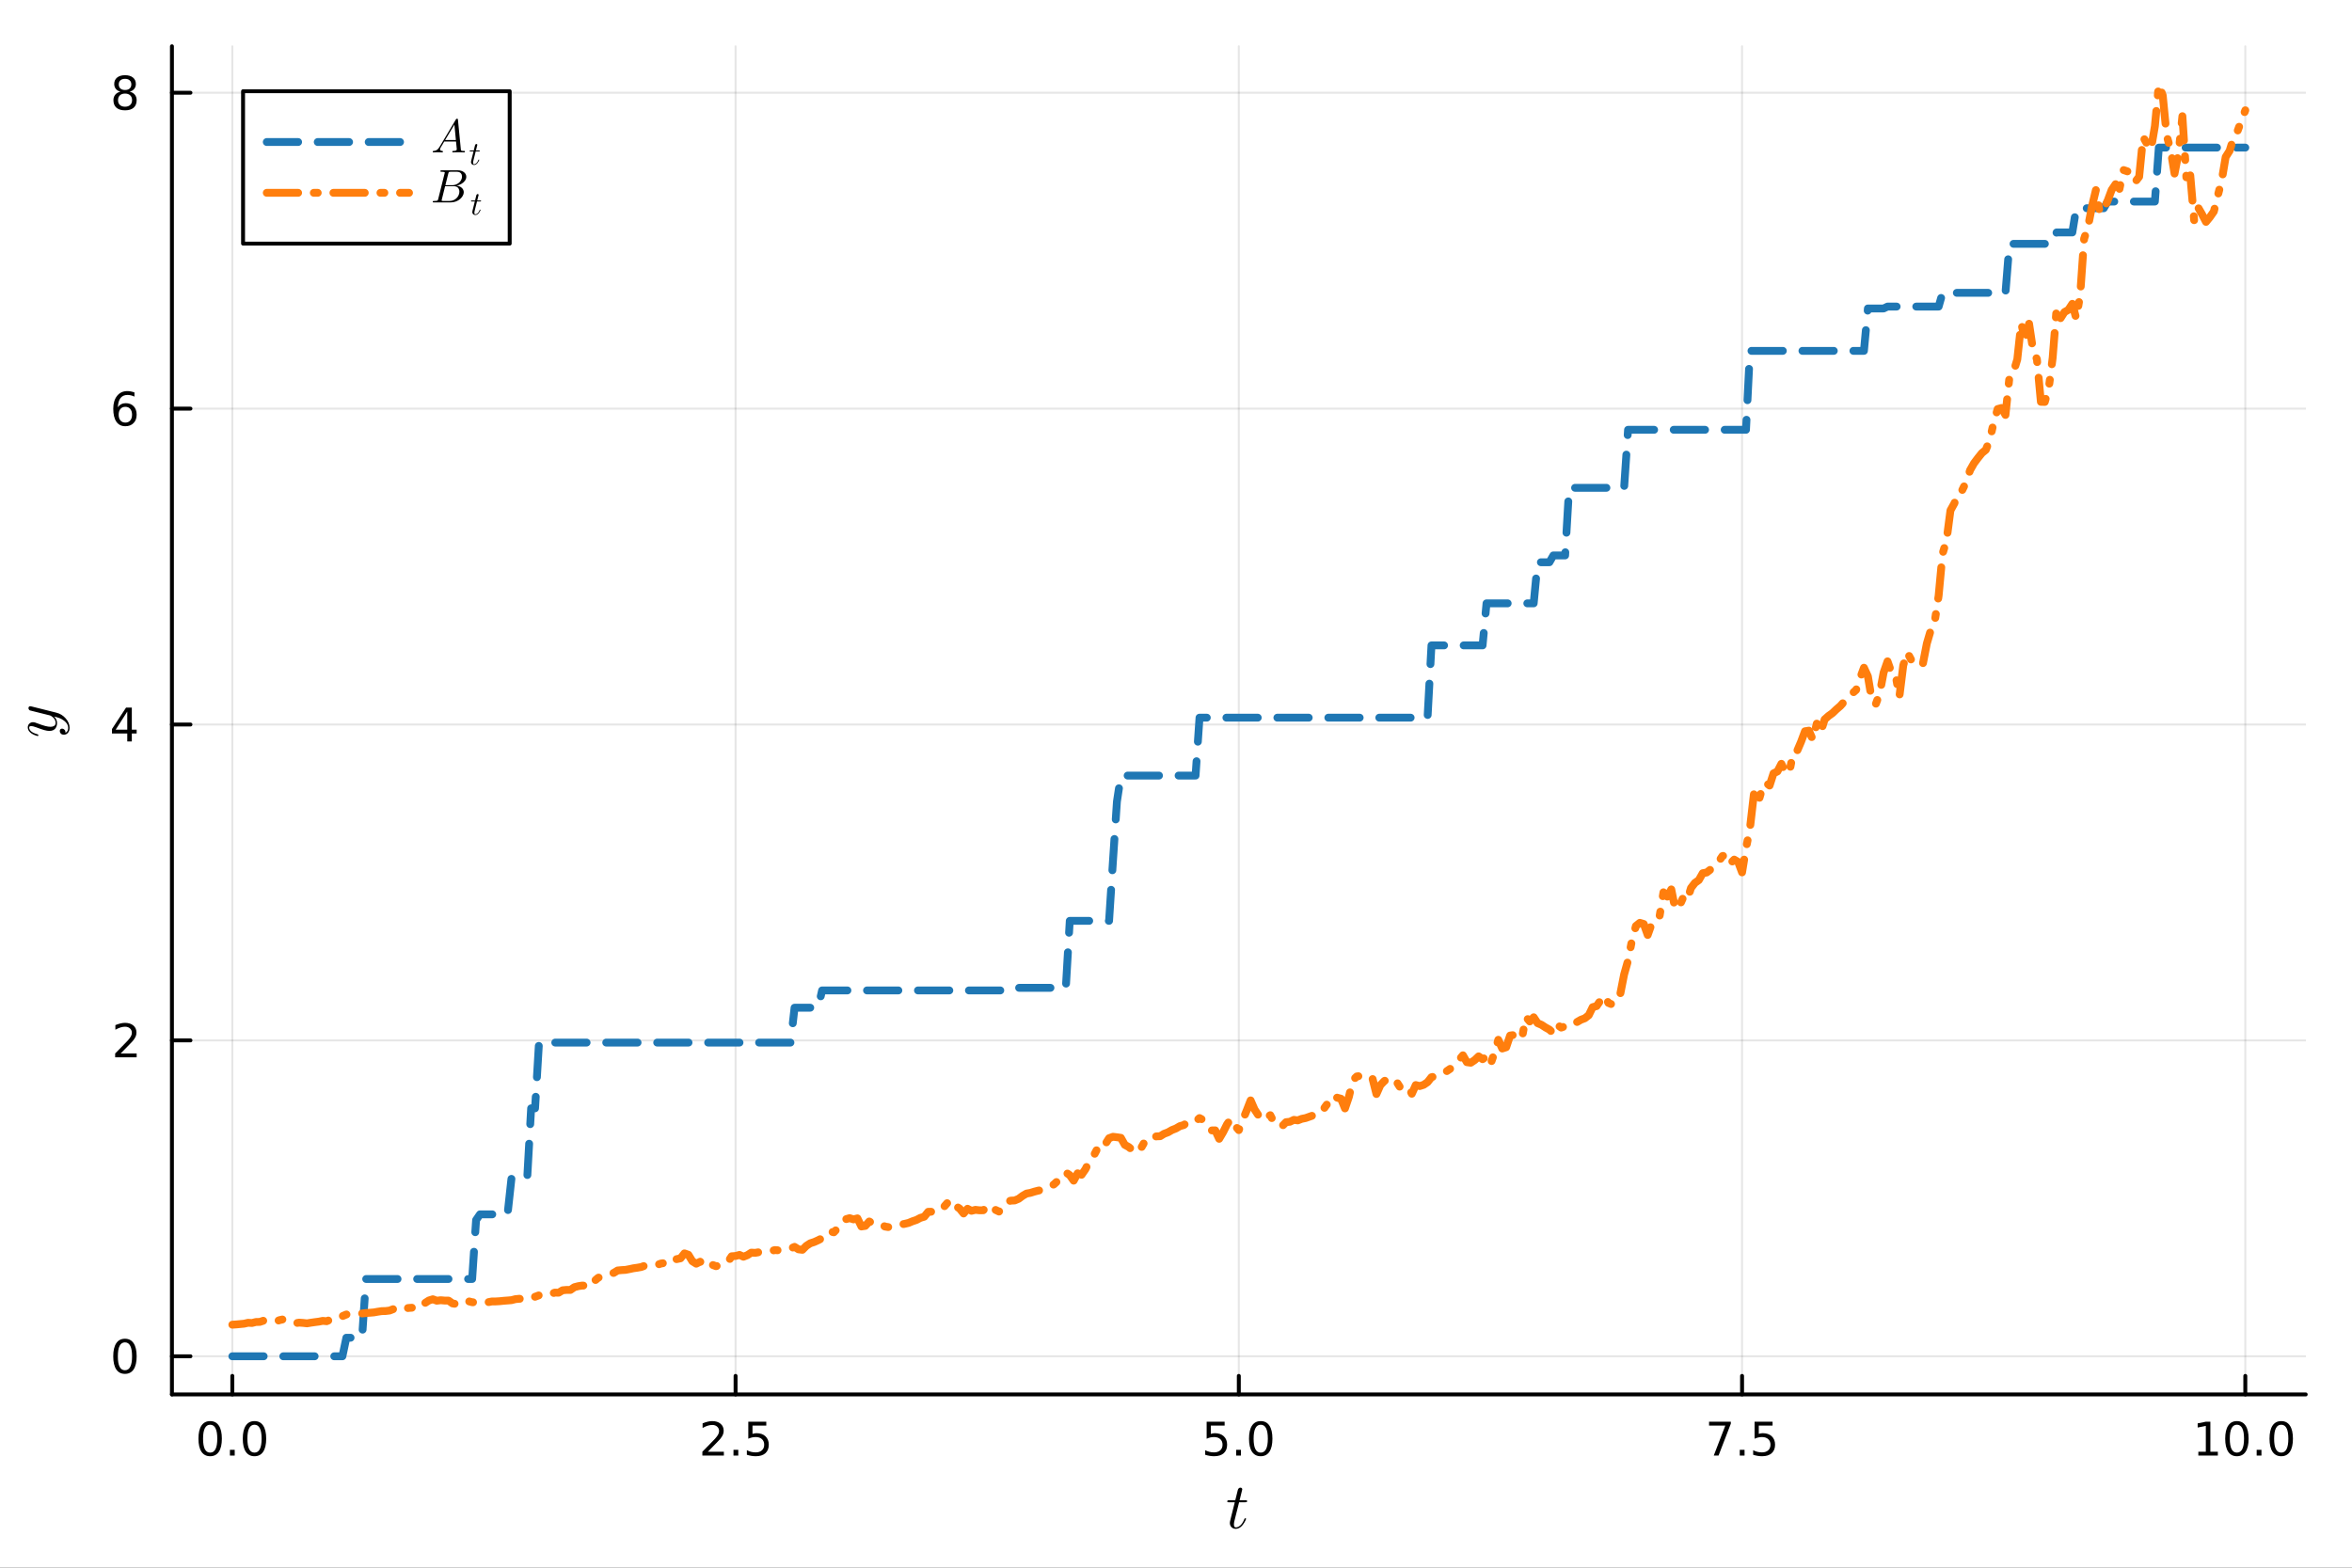 <?xml version="1.0" encoding="utf-8"?>
<svg xmlns="http://www.w3.org/2000/svg" xmlns:xlink="http://www.w3.org/1999/xlink" width="600" height="400" viewBox="0 0 2400 1600">
<rect x="0" y="0" width="2400" height="1600" fill="#333333" stroke="none"/>
<defs>
  <clipPath id="clip360">
    <rect x="0" y="0" width="2400" height="1600"/>
  </clipPath>
</defs>
<path clip-path="url(#clip360)" d="M0 1600 L2400 1600 L2400 0 L0 0  Z" fill="#ffffff" fill-rule="evenodd" fill-opacity="1"/>
<defs>
  <clipPath id="clip361">
    <rect x="480" y="0" width="1681" height="1600"/>
  </clipPath>
</defs>
<path clip-path="url(#clip360)" d="M175.445 1423.18 L2352.76 1423.18 L2352.76 47.244 L175.445 47.244  Z" fill="#ffffff" fill-rule="evenodd" fill-opacity="1"/>
<defs>
  <clipPath id="clip362">
    <rect x="175" y="47" width="2178" height="1377"/>
  </clipPath>
</defs>
<polyline clip-path="url(#clip362)" style="stroke:#000000; stroke-linecap:round; stroke-linejoin:round; stroke-width:2; stroke-opacity:0.1; fill:none" points="237.067,1423.18 237.067,47.244 "/>
<polyline clip-path="url(#clip362)" style="stroke:#000000; stroke-linecap:round; stroke-linejoin:round; stroke-width:2; stroke-opacity:0.1; fill:none" points="750.584,1423.18 750.584,47.244 "/>
<polyline clip-path="url(#clip362)" style="stroke:#000000; stroke-linecap:round; stroke-linejoin:round; stroke-width:2; stroke-opacity:0.1; fill:none" points="1264.1,1423.18 1264.1,47.244 "/>
<polyline clip-path="url(#clip362)" style="stroke:#000000; stroke-linecap:round; stroke-linejoin:round; stroke-width:2; stroke-opacity:0.1; fill:none" points="1777.62,1423.18 1777.62,47.244 "/>
<polyline clip-path="url(#clip362)" style="stroke:#000000; stroke-linecap:round; stroke-linejoin:round; stroke-width:2; stroke-opacity:0.1; fill:none" points="2291.13,1423.18 2291.13,47.244 "/>
<polyline clip-path="url(#clip362)" style="stroke:#000000; stroke-linecap:round; stroke-linejoin:round; stroke-width:2; stroke-opacity:0.1; fill:none" points="175.445,1384.24 2352.76,1384.24 "/>
<polyline clip-path="url(#clip362)" style="stroke:#000000; stroke-linecap:round; stroke-linejoin:round; stroke-width:2; stroke-opacity:0.1; fill:none" points="175.445,1061.84 2352.76,1061.84 "/>
<polyline clip-path="url(#clip362)" style="stroke:#000000; stroke-linecap:round; stroke-linejoin:round; stroke-width:2; stroke-opacity:0.1; fill:none" points="175.445,739.448 2352.76,739.448 "/>
<polyline clip-path="url(#clip362)" style="stroke:#000000; stroke-linecap:round; stroke-linejoin:round; stroke-width:2; stroke-opacity:0.1; fill:none" points="175.445,417.053 2352.76,417.053 "/>
<polyline clip-path="url(#clip362)" style="stroke:#000000; stroke-linecap:round; stroke-linejoin:round; stroke-width:2; stroke-opacity:0.1; fill:none" points="175.445,94.659 2352.76,94.659 "/>
<polyline clip-path="url(#clip360)" style="stroke:#000000; stroke-linecap:round; stroke-linejoin:round; stroke-width:4; stroke-opacity:1; fill:none" points="175.445,1423.18 2352.76,1423.18 "/>
<polyline clip-path="url(#clip360)" style="stroke:#000000; stroke-linecap:round; stroke-linejoin:round; stroke-width:4; stroke-opacity:1; fill:none" points="237.067,1423.18 237.067,1404.28 "/>
<polyline clip-path="url(#clip360)" style="stroke:#000000; stroke-linecap:round; stroke-linejoin:round; stroke-width:4; stroke-opacity:1; fill:none" points="750.584,1423.18 750.584,1404.28 "/>
<polyline clip-path="url(#clip360)" style="stroke:#000000; stroke-linecap:round; stroke-linejoin:round; stroke-width:4; stroke-opacity:1; fill:none" points="1264.1,1423.18 1264.1,1404.28 "/>
<polyline clip-path="url(#clip360)" style="stroke:#000000; stroke-linecap:round; stroke-linejoin:round; stroke-width:4; stroke-opacity:1; fill:none" points="1777.62,1423.18 1777.62,1404.28 "/>
<polyline clip-path="url(#clip360)" style="stroke:#000000; stroke-linecap:round; stroke-linejoin:round; stroke-width:4; stroke-opacity:1; fill:none" points="2291.13,1423.18 2291.13,1404.28 "/>
<path clip-path="url(#clip360)" d="M214.452 1454.1 Q210.84 1454.1 209.012 1457.66 Q207.206 1461.2 207.206 1468.33 Q207.206 1475.44 209.012 1479.01 Q210.84 1482.55 214.452 1482.55 Q218.086 1482.55 219.891 1479.01 Q221.72 1475.44 221.72 1468.33 Q221.72 1461.2 219.891 1457.66 Q218.086 1454.1 214.452 1454.1 M214.452 1450.39 Q220.262 1450.39 223.317 1455 Q226.396 1459.58 226.396 1468.33 Q226.396 1477.06 223.317 1481.67 Q220.262 1486.25 214.452 1486.25 Q208.641 1486.25 205.563 1481.67 Q202.507 1477.06 202.507 1468.33 Q202.507 1459.58 205.563 1455 Q208.641 1450.39 214.452 1450.39 Z" fill="#000000" fill-rule="nonzero" fill-opacity="1" /><path clip-path="url(#clip360)" d="M234.614 1479.7 L239.498 1479.7 L239.498 1485.58 L234.614 1485.58 L234.614 1479.7 Z" fill="#000000" fill-rule="nonzero" fill-opacity="1" /><path clip-path="url(#clip360)" d="M259.683 1454.1 Q256.072 1454.1 254.243 1457.66 Q252.437 1461.2 252.437 1468.33 Q252.437 1475.44 254.243 1479.01 Q256.072 1482.55 259.683 1482.55 Q263.317 1482.55 265.123 1479.01 Q266.951 1475.44 266.951 1468.33 Q266.951 1461.2 265.123 1457.66 Q263.317 1454.1 259.683 1454.1 M259.683 1450.39 Q265.493 1450.39 268.549 1455 Q271.627 1459.58 271.627 1468.33 Q271.627 1477.06 268.549 1481.67 Q265.493 1486.25 259.683 1486.25 Q253.873 1486.25 250.794 1481.67 Q247.738 1477.06 247.738 1468.33 Q247.738 1459.58 250.794 1455 Q253.873 1450.39 259.683 1450.39 Z" fill="#000000" fill-rule="nonzero" fill-opacity="1" /><path clip-path="url(#clip360)" d="M722.32 1481.64 L738.64 1481.64 L738.64 1485.58 L716.695 1485.58 L716.695 1481.64 Q719.357 1478.89 723.941 1474.26 Q728.547 1469.61 729.728 1468.27 Q731.973 1465.74 732.852 1464.01 Q733.755 1462.25 733.755 1460.56 Q733.755 1457.8 731.811 1456.07 Q729.89 1454.33 726.788 1454.33 Q724.589 1454.33 722.135 1455.09 Q719.704 1455.86 716.927 1457.41 L716.927 1452.69 Q719.751 1451.55 722.204 1450.97 Q724.658 1450.39 726.695 1450.39 Q732.065 1450.39 735.26 1453.08 Q738.454 1455.77 738.454 1460.26 Q738.454 1462.39 737.644 1464.31 Q736.857 1466.2 734.751 1468.8 Q734.172 1469.47 731.07 1472.69 Q727.968 1475.88 722.32 1481.64 Z" fill="#000000" fill-rule="nonzero" fill-opacity="1" /><path clip-path="url(#clip360)" d="M748.454 1479.7 L753.338 1479.7 L753.338 1485.58 L748.454 1485.58 L748.454 1479.7 Z" fill="#000000" fill-rule="nonzero" fill-opacity="1" /><path clip-path="url(#clip360)" d="M763.57 1451.02 L781.926 1451.02 L781.926 1454.96 L767.852 1454.96 L767.852 1463.43 Q768.871 1463.08 769.889 1462.92 Q770.908 1462.73 771.926 1462.73 Q777.713 1462.73 781.093 1465.9 Q784.473 1469.08 784.473 1474.49 Q784.473 1480.07 781 1483.17 Q777.528 1486.25 771.209 1486.25 Q769.033 1486.25 766.764 1485.88 Q764.519 1485.51 762.112 1484.77 L762.112 1480.07 Q764.195 1481.2 766.417 1481.76 Q768.639 1482.32 771.116 1482.32 Q775.121 1482.32 777.459 1480.21 Q779.797 1478.1 779.797 1474.49 Q779.797 1470.88 777.459 1468.77 Q775.121 1466.67 771.116 1466.67 Q769.241 1466.67 767.366 1467.08 Q765.514 1467.5 763.57 1468.38 L763.57 1451.02 Z" fill="#000000" fill-rule="nonzero" fill-opacity="1" /><path clip-path="url(#clip360)" d="M1231.27 1451.02 L1249.62 1451.02 L1249.62 1454.96 L1235.55 1454.96 L1235.55 1463.43 Q1236.57 1463.08 1237.58 1462.92 Q1238.6 1462.73 1239.62 1462.73 Q1245.41 1462.73 1248.79 1465.9 Q1252.17 1469.08 1252.17 1474.49 Q1252.17 1480.07 1248.7 1483.17 Q1245.22 1486.25 1238.9 1486.25 Q1236.73 1486.25 1234.46 1485.88 Q1232.21 1485.51 1229.81 1484.77 L1229.81 1480.07 Q1231.89 1481.2 1234.11 1481.76 Q1236.33 1482.32 1238.81 1482.32 Q1242.82 1482.32 1245.15 1480.21 Q1247.49 1478.1 1247.49 1474.49 Q1247.49 1470.88 1245.15 1468.77 Q1242.82 1466.67 1238.81 1466.67 Q1236.94 1466.67 1235.06 1467.08 Q1233.21 1467.5 1231.27 1468.38 L1231.27 1451.02 Z" fill="#000000" fill-rule="nonzero" fill-opacity="1" /><path clip-path="url(#clip360)" d="M1261.38 1479.7 L1266.26 1479.7 L1266.26 1485.58 L1261.38 1485.58 L1261.38 1479.7 Z" fill="#000000" fill-rule="nonzero" fill-opacity="1" /><path clip-path="url(#clip360)" d="M1286.45 1454.1 Q1282.84 1454.1 1281.01 1457.66 Q1279.2 1461.2 1279.2 1468.33 Q1279.2 1475.44 1281.01 1479.01 Q1282.84 1482.55 1286.45 1482.55 Q1290.08 1482.55 1291.89 1479.01 Q1293.72 1475.44 1293.72 1468.33 Q1293.72 1461.2 1291.89 1457.66 Q1290.08 1454.1 1286.45 1454.1 M1286.45 1450.39 Q1292.26 1450.39 1295.32 1455 Q1298.39 1459.58 1298.39 1468.33 Q1298.39 1477.06 1295.32 1481.67 Q1292.26 1486.25 1286.45 1486.25 Q1280.64 1486.25 1277.56 1481.67 Q1274.51 1477.06 1274.51 1468.33 Q1274.51 1459.58 1277.56 1455 Q1280.64 1450.39 1286.45 1450.39 Z" fill="#000000" fill-rule="nonzero" fill-opacity="1" /><path clip-path="url(#clip360)" d="M1743.94 1451.02 L1766.16 1451.02 L1766.16 1453.01 L1753.61 1485.58 L1748.73 1485.58 L1760.53 1454.96 L1743.94 1454.96 L1743.94 1451.02 Z" fill="#000000" fill-rule="nonzero" fill-opacity="1" /><path clip-path="url(#clip360)" d="M1775.28 1479.7 L1780.16 1479.7 L1780.16 1485.58 L1775.28 1485.58 L1775.28 1479.7 Z" fill="#000000" fill-rule="nonzero" fill-opacity="1" /><path clip-path="url(#clip360)" d="M1790.39 1451.02 L1808.75 1451.02 L1808.75 1454.96 L1794.68 1454.96 L1794.68 1463.43 Q1795.7 1463.08 1796.71 1462.92 Q1797.73 1462.73 1798.75 1462.73 Q1804.54 1462.73 1807.92 1465.9 Q1811.3 1469.08 1811.3 1474.49 Q1811.3 1480.07 1807.83 1483.17 Q1804.35 1486.25 1798.03 1486.25 Q1795.86 1486.25 1793.59 1485.88 Q1791.34 1485.51 1788.94 1484.77 L1788.94 1480.07 Q1791.02 1481.2 1793.24 1481.76 Q1795.46 1482.32 1797.94 1482.32 Q1801.95 1482.32 1804.28 1480.21 Q1806.62 1478.1 1806.62 1474.49 Q1806.62 1470.88 1804.28 1468.77 Q1801.95 1466.67 1797.94 1466.67 Q1796.07 1466.67 1794.19 1467.08 Q1792.34 1467.5 1790.39 1468.38 L1790.39 1451.02 Z" fill="#000000" fill-rule="nonzero" fill-opacity="1" /><path clip-path="url(#clip360)" d="M2243.21 1481.64 L2250.84 1481.64 L2250.84 1455.28 L2242.53 1456.95 L2242.53 1452.69 L2250.8 1451.02 L2255.47 1451.02 L2255.47 1481.64 L2263.11 1481.64 L2263.11 1485.58 L2243.21 1485.58 L2243.21 1481.64 Z" fill="#000000" fill-rule="nonzero" fill-opacity="1" /><path clip-path="url(#clip360)" d="M2282.56 1454.1 Q2278.95 1454.1 2277.12 1457.66 Q2275.31 1461.2 2275.31 1468.33 Q2275.31 1475.44 2277.12 1479.01 Q2278.95 1482.55 2282.56 1482.55 Q2286.19 1482.55 2288 1479.01 Q2289.83 1475.44 2289.83 1468.33 Q2289.83 1461.2 2288 1457.66 Q2286.19 1454.1 2282.56 1454.1 M2282.56 1450.39 Q2288.37 1450.39 2291.42 1455 Q2294.5 1459.58 2294.5 1468.33 Q2294.5 1477.06 2291.42 1481.67 Q2288.37 1486.25 2282.56 1486.25 Q2276.75 1486.25 2273.67 1481.67 Q2270.61 1477.06 2270.61 1468.33 Q2270.61 1459.58 2273.67 1455 Q2276.75 1450.39 2282.56 1450.39 Z" fill="#000000" fill-rule="nonzero" fill-opacity="1" /><path clip-path="url(#clip360)" d="M2302.72 1479.7 L2307.6 1479.7 L2307.6 1485.58 L2302.72 1485.58 L2302.72 1479.7 Z" fill="#000000" fill-rule="nonzero" fill-opacity="1" /><path clip-path="url(#clip360)" d="M2327.79 1454.1 Q2324.18 1454.1 2322.35 1457.66 Q2320.54 1461.2 2320.54 1468.33 Q2320.54 1475.44 2322.35 1479.01 Q2324.18 1482.55 2327.79 1482.55 Q2331.42 1482.55 2333.23 1479.01 Q2335.06 1475.44 2335.06 1468.33 Q2335.06 1461.2 2333.23 1457.66 Q2331.42 1454.1 2327.79 1454.1 M2327.79 1450.39 Q2333.6 1450.39 2336.65 1455 Q2339.73 1459.58 2339.73 1468.33 Q2339.73 1477.06 2336.65 1481.67 Q2333.6 1486.25 2327.79 1486.25 Q2321.98 1486.25 2318.9 1481.67 Q2315.84 1477.06 2315.84 1468.33 Q2315.84 1459.58 2318.9 1455 Q2321.98 1450.39 2327.79 1450.39 Z" fill="#000000" fill-rule="nonzero" fill-opacity="1" /><path clip-path="url(#clip360)" d="M1272.57 1531.91 Q1272.57 1532.81 1272.15 1533.04 Q1271.73 1533.23 1270.57 1533.23 L1264.39 1533.23 L1259.5 1552.69 Q1259.11 1554.39 1259.11 1555.84 Q1259.11 1557.45 1259.59 1558.16 Q1260.11 1558.87 1261.17 1558.87 Q1263.26 1558.87 1265.52 1556.97 Q1267.81 1555.07 1269.74 1550.43 Q1270 1549.82 1270.12 1549.69 Q1270.28 1549.53 1270.7 1549.53 Q1271.51 1549.53 1271.51 1550.17 Q1271.51 1550.4 1271.06 1551.43 Q1270.64 1552.46 1269.71 1553.97 Q1268.8 1555.49 1267.61 1556.9 Q1266.45 1558.32 1264.68 1559.35 Q1262.91 1560.35 1261.01 1560.35 Q1258.34 1560.35 1256.63 1558.64 Q1254.95 1556.94 1254.95 1554.26 Q1254.95 1553.39 1255.63 1550.62 Q1256.31 1547.82 1259.98 1533.23 L1254.15 1533.23 Q1253.34 1533.23 1253.02 1533.2 Q1252.73 1533.17 1252.51 1533.01 Q1252.31 1532.81 1252.31 1532.43 Q1252.31 1531.82 1252.57 1531.56 Q1252.83 1531.27 1253.15 1531.24 Q1253.51 1531.17 1254.31 1531.17 L1260.49 1531.17 L1263.07 1520.71 Q1263.33 1519.67 1263.97 1519.09 Q1264.65 1518.48 1265.04 1518.42 Q1265.42 1518.32 1265.71 1518.32 Q1266.58 1518.32 1267.1 1518.81 Q1267.61 1519.26 1267.61 1520.09 Q1267.61 1520.54 1264.91 1531.17 L1270.7 1531.17 Q1271.44 1531.17 1271.73 1531.2 Q1272.06 1531.24 1272.31 1531.4 Q1272.57 1531.56 1272.57 1531.91 Z" fill="#000000" fill-rule="nonzero" fill-opacity="1" /><polyline clip-path="url(#clip360)" style="stroke:#000000; stroke-linecap:round; stroke-linejoin:round; stroke-width:4; stroke-opacity:1; fill:none" points="175.445,1423.18 175.445,47.244 "/>
<polyline clip-path="url(#clip360)" style="stroke:#000000; stroke-linecap:round; stroke-linejoin:round; stroke-width:4; stroke-opacity:1; fill:none" points="175.445,1384.24 194.343,1384.24 "/>
<polyline clip-path="url(#clip360)" style="stroke:#000000; stroke-linecap:round; stroke-linejoin:round; stroke-width:4; stroke-opacity:1; fill:none" points="175.445,1061.84 194.343,1061.84 "/>
<polyline clip-path="url(#clip360)" style="stroke:#000000; stroke-linecap:round; stroke-linejoin:round; stroke-width:4; stroke-opacity:1; fill:none" points="175.445,739.448 194.343,739.448 "/>
<polyline clip-path="url(#clip360)" style="stroke:#000000; stroke-linecap:round; stroke-linejoin:round; stroke-width:4; stroke-opacity:1; fill:none" points="175.445,417.053 194.343,417.053 "/>
<polyline clip-path="url(#clip360)" style="stroke:#000000; stroke-linecap:round; stroke-linejoin:round; stroke-width:4; stroke-opacity:1; fill:none" points="175.445,94.659 194.343,94.659 "/>
<path clip-path="url(#clip360)" d="M127.501 1370.04 Q123.89 1370.04 122.061 1373.6 Q120.255 1377.14 120.255 1384.27 Q120.255 1391.38 122.061 1394.94 Q123.89 1398.49 127.501 1398.49 Q131.135 1398.49 132.941 1394.94 Q134.769 1391.38 134.769 1384.27 Q134.769 1377.14 132.941 1373.6 Q131.135 1370.04 127.501 1370.04 M127.501 1366.33 Q133.311 1366.33 136.367 1370.94 Q139.445 1375.52 139.445 1384.27 Q139.445 1393 136.367 1397.61 Q133.311 1402.19 127.501 1402.19 Q121.691 1402.19 118.612 1397.61 Q115.556 1393 115.556 1384.27 Q115.556 1375.52 118.612 1370.94 Q121.691 1366.33 127.501 1366.33 Z" fill="#000000" fill-rule="nonzero" fill-opacity="1" /><path clip-path="url(#clip360)" d="M123.126 1075.19 L139.445 1075.19 L139.445 1079.12 L117.501 1079.12 L117.501 1075.19 Q120.163 1072.43 124.746 1067.8 Q129.353 1063.15 130.533 1061.81 Q132.779 1059.29 133.658 1057.55 Q134.561 1055.79 134.561 1054.1 Q134.561 1051.35 132.617 1049.61 Q130.695 1047.87 127.593 1047.87 Q125.394 1047.87 122.941 1048.64 Q120.51 1049.4 117.732 1050.95 L117.732 1046.23 Q120.556 1045.1 123.01 1044.52 Q125.464 1043.94 127.501 1043.94 Q132.871 1043.94 136.066 1046.62 Q139.26 1049.31 139.26 1053.8 Q139.26 1055.93 138.45 1057.85 Q137.663 1059.75 135.556 1062.34 Q134.978 1063.01 131.876 1066.23 Q128.774 1069.42 123.126 1075.19 Z" fill="#000000" fill-rule="nonzero" fill-opacity="1" /><path clip-path="url(#clip360)" d="M129.862 726.242 L118.056 744.691 L129.862 744.691 L129.862 726.242 M128.635 722.168 L134.515 722.168 L134.515 744.691 L139.445 744.691 L139.445 748.58 L134.515 748.58 L134.515 756.728 L129.862 756.728 L129.862 748.58 L114.26 748.58 L114.26 744.066 L128.635 722.168 Z" fill="#000000" fill-rule="nonzero" fill-opacity="1" /><path clip-path="url(#clip360)" d="M127.917 415.19 Q124.769 415.19 122.918 417.343 Q121.089 419.496 121.089 423.246 Q121.089 426.972 122.918 429.148 Q124.769 431.301 127.917 431.301 Q131.066 431.301 132.894 429.148 Q134.746 426.972 134.746 423.246 Q134.746 419.496 132.894 417.343 Q131.066 415.19 127.917 415.19 M137.2 400.537 L137.2 404.797 Q135.441 403.963 133.635 403.523 Q131.853 403.084 130.093 403.084 Q125.464 403.084 123.01 406.209 Q120.58 409.334 120.232 415.653 Q121.598 413.639 123.658 412.574 Q125.718 411.486 128.195 411.486 Q133.404 411.486 136.413 414.658 Q139.445 417.806 139.445 423.246 Q139.445 428.57 136.297 431.787 Q133.149 435.005 127.917 435.005 Q121.922 435.005 118.751 430.421 Q115.58 425.815 115.58 417.088 Q115.58 408.894 119.468 404.033 Q123.357 399.148 129.908 399.148 Q131.667 399.148 133.45 399.496 Q135.255 399.843 137.2 400.537 Z" fill="#000000" fill-rule="nonzero" fill-opacity="1" /><path clip-path="url(#clip360)" d="M127.593 95.526 Q124.26 95.526 122.339 97.309 Q120.441 99.091 120.441 102.216 Q120.441 105.341 122.339 107.124 Q124.26 108.906 127.593 108.906 Q130.927 108.906 132.848 107.124 Q134.769 105.318 134.769 102.216 Q134.769 99.091 132.848 97.309 Q130.95 95.526 127.593 95.526 M122.918 93.536 Q119.908 92.795 118.218 90.735 Q116.552 88.675 116.552 85.712 Q116.552 81.568 119.492 79.161 Q122.455 76.754 127.593 76.754 Q132.755 76.754 135.695 79.161 Q138.635 81.568 138.635 85.712 Q138.635 88.675 136.945 90.735 Q135.279 92.795 132.292 93.536 Q135.672 94.323 137.547 96.615 Q139.445 98.906 139.445 102.216 Q139.445 107.239 136.367 109.925 Q133.311 112.61 127.593 112.61 Q121.876 112.61 118.797 109.925 Q115.742 107.239 115.742 102.216 Q115.742 98.906 117.64 96.615 Q119.538 94.323 122.918 93.536 M121.205 86.152 Q121.205 88.837 122.871 90.341 Q124.561 91.846 127.593 91.846 Q130.603 91.846 132.292 90.341 Q134.005 88.837 134.005 86.152 Q134.005 83.466 132.292 81.962 Q130.603 80.457 127.593 80.457 Q124.561 80.457 122.871 81.962 Q121.205 83.466 121.205 86.152 Z" fill="#000000" fill-rule="nonzero" fill-opacity="1" /><path clip-path="url(#clip360)" d="M30.856 720.775 Q31.307 720.775 32.37 721.064 L57.555 727.377 Q63.159 728.762 67.088 733.27 Q71.017 737.747 71.017 742.836 Q71.017 745.895 69.374 747.86 Q67.764 749.824 65.284 749.824 Q63.094 749.824 62.031 748.665 Q61.001 747.505 61.001 746.121 Q61.001 745.67 61.13 745.187 Q61.258 744.703 61.806 744.188 Q62.353 743.673 63.287 743.673 Q64.801 743.673 65.993 744.993 Q66.54 745.637 66.669 746.249 Q66.798 746.829 66.798 747.827 Q67.7 747.441 68.311 746.732 Q68.923 746.024 69.149 745.219 Q69.406 744.414 69.471 743.898 Q69.567 743.351 69.567 742.836 Q69.567 738.713 65.413 735.557 Q64.157 734.623 62.901 733.947 Q61.677 733.238 60.163 732.723 Q58.682 732.208 57.877 731.982 Q57.072 731.725 55.236 731.274 Q58.231 734.269 58.231 737.94 Q58.231 739.486 57.812 740.871 Q57.394 742.224 56.524 743.415 Q55.622 744.607 54.044 745.315 Q52.466 745.992 50.373 745.992 Q48.151 745.992 45.123 745.122 Q42.096 744.253 36.524 742.159 Q33.4 741.032 31.887 741.032 Q31.146 741.032 30.695 741.193 Q30.212 741.354 30.051 741.676 Q29.858 741.998 29.826 742.191 Q29.793 742.352 29.793 742.675 Q29.793 744.575 31.726 746.346 Q33.658 748.117 37.974 749.341 Q38.779 749.599 38.972 749.76 Q39.165 749.921 39.165 750.404 Q39.133 751.209 38.489 751.209 Q38.231 751.209 37.233 750.919 Q36.202 750.629 34.689 749.953 Q33.143 749.245 31.758 748.278 Q30.341 747.312 29.342 745.798 Q28.344 744.253 28.344 742.481 Q28.344 740.066 29.922 738.584 Q31.468 737.071 33.755 737.071 Q34.689 737.071 35.526 737.328 Q36.331 737.554 38.489 738.391 Q47.184 741.773 51.436 741.773 Q52.466 741.773 53.336 741.612 Q54.173 741.418 55.011 741 Q55.816 740.581 56.299 739.744 Q56.75 738.874 56.75 737.683 Q56.75 736.169 56.041 734.752 Q55.3 733.303 54.302 732.401 Q53.304 731.467 52.466 730.919 Q51.597 730.34 51.146 730.211 L39.294 727.248 L34.012 725.927 Q31.146 725.316 30.437 725.026 Q29.761 724.639 29.407 723.963 Q29.053 723.287 29.053 722.707 Q29.053 721.902 29.536 721.354 Q30.019 720.775 30.856 720.775 Z" fill="#000000" fill-rule="nonzero" fill-opacity="1" /><polyline clip-path="url(#clip362)" style="stroke:#1f77b4; stroke-linecap:round; stroke-linejoin:round; stroke-width:8; stroke-opacity:1; fill:none" stroke-dasharray="32, 20" points="237.067,1384.24 241.079,1384.24 245.091,1384.24 249.103,1384.24 253.115,1384.24 257.126,1384.24 261.138,1384.24 265.15,1384.24 269.162,1384.24 273.174,1384.24 277.186,1384.24 281.198,1384.24 285.209,1384.24 289.221,1384.24 293.233,1384.24 297.245,1384.24 301.257,1384.24 305.269,1384.24 309.28,1384.24 313.292,1384.24 317.304,1384.24 321.316,1384.24 325.328,1384.24 329.34,1384.24 333.352,1384.24 337.363,1384.24 341.375,1384.24 345.387,1384.24 349.399,1384.24 353.411,1365.32 357.423,1365.32 361.435,1365.32 365.446,1365.32 369.458,1365.32 373.47,1305.36 377.482,1305.36 381.494,1305.36 385.506,1305.36 389.517,1305.36 393.529,1305.36 397.541,1305.36 401.553,1305.36 405.565,1305.36 409.577,1305.36 413.589,1305.36 417.6,1305.36 421.612,1305.36 425.624,1305.36 429.636,1305.36 433.648,1305.36 437.66,1305.36 441.672,1305.36 445.683,1305.36 449.695,1305.36 453.707,1305.36 457.719,1305.36 461.731,1305.36 465.743,1305.36 469.754,1305.36 473.766,1305.36 477.778,1305.36 481.79,1305.36 485.802,1245.18 489.814,1239.37 493.826,1239.37 497.837,1239.37 501.849,1239.37 505.861,1239.37 509.873,1239.37 513.885,1239.37 517.897,1239.37 521.908,1202.68 525.92,1202.68 529.932,1202.68 533.944,1202.68 537.956,1202.68 541.968,1131.17 545.98,1131.17 549.991,1064.07 554.003,1064.07 558.015,1064.07 562.027,1064.07 566.039,1064.07 570.051,1064.07 574.063,1064.07 578.074,1064.07 582.086,1064.07 586.098,1064.07 590.11,1064.07 594.122,1064.07 598.134,1064.07 602.145,1064.07 606.157,1064.07 610.169,1064.07 614.181,1064.07 618.193,1064.07 622.205,1064.07 626.217,1064.07 630.228,1064.07 634.24,1064.07 638.252,1064.07 642.264,1064.07 646.276,1064.07 650.288,1064.07 654.3,1064.07 658.311,1064.07 662.323,1064.07 666.335,1064.07 670.347,1064.07 674.359,1064.07 678.371,1064.07 682.382,1064.07 686.394,1064.07 690.406,1064.07 694.418,1064.07 698.43,1064.07 702.442,1064.07 706.454,1064.07 710.465,1064.07 714.477,1064.07 718.489,1064.07 722.501,1064.07 726.513,1064.07 730.525,1064.07 734.536,1064.07 738.548,1064.07 742.56,1064.07 746.572,1064.07 750.584,1064.07 754.596,1064.07 758.608,1064.07 762.619,1064.07 766.631,1064.07 770.643,1064.07 774.655,1064.07 778.667,1064.07 782.679,1064.07 786.691,1064.07 790.702,1064.07 794.714,1064.07 798.726,1064.07 802.738,1064.07 806.75,1064.07 810.762,1028.48 814.773,1028.48 818.785,1028.48 822.797,1028.48 826.809,1028.48 830.821,1028.48 834.833,1028.48 838.845,1010.84 842.856,1010.84 846.868,1010.84 850.88,1010.84 854.892,1010.84 858.904,1010.84 862.916,1010.84 866.928,1010.84 870.939,1010.84 874.951,1010.84 878.963,1010.84 882.975,1010.84 886.987,1010.84 890.999,1010.84 895.01,1010.84 899.022,1010.84 903.034,1010.84 907.046,1010.84 911.058,1010.84 915.07,1010.84 919.082,1010.84 923.093,1010.84 927.105,1010.84 931.117,1010.84 935.129,1010.84 939.141,1010.84 943.153,1010.84 947.164,1010.84 951.176,1010.84 955.188,1010.84 959.2,1010.84 963.212,1010.84 967.224,1010.84 971.236,1010.84 975.247,1010.84 979.259,1010.84 983.271,1010.84 987.283,1010.84 991.295,1010.84 995.307,1010.84 999.319,1010.84 1003.33,1010.84 1007.34,1010.84 1011.35,1010.84 1015.37,1010.84 1019.38,1010.84 1023.39,1010.84 1027.4,1010.84 1031.41,1010.84 1035.43,1010.84 1039.44,1008.19 1043.45,1008.19 1047.46,1008.19 1051.47,1008.19 1055.48,1008.19 1059.5,1008.19 1063.51,1008.19 1067.52,1008.19 1071.53,1008.19 1075.54,1008.19 1079.56,1008.19 1083.57,1008.19 1087.58,1008.19 1091.59,939.831 1095.6,939.831 1099.61,939.831 1103.63,939.831 1107.64,939.831 1111.65,939.831 1115.66,939.831 1119.67,939.831 1123.69,939.831 1127.7,939.831 1131.71,939.831 1135.72,878.133 1139.73,818.061 1143.75,791.567 1147.76,791.567 1151.77,791.567 1155.78,791.567 1159.79,791.567 1163.8,791.567 1167.82,791.567 1171.83,791.567 1175.84,791.567 1179.85,791.567 1183.86,791.567 1187.88,791.567 1191.89,791.567 1195.9,791.567 1199.91,791.567 1203.92,791.567 1207.93,791.567 1211.95,791.567 1215.96,791.567 1219.97,791.567 1223.98,732.465 1227.99,732.465 1232.01,732.465 1236.02,732.465 1240.03,732.465 1244.04,732.465 1248.05,732.465 1252.07,732.465 1256.08,732.465 1260.09,732.465 1264.1,732.465 1268.11,732.465 1272.12,732.465 1276.14,732.465 1280.15,732.465 1284.16,732.465 1288.17,732.465 1292.18,732.465 1296.2,732.465 1300.21,732.465 1304.22,732.465 1308.23,732.465 1312.24,732.465 1316.25,732.465 1320.27,732.465 1324.28,732.465 1328.29,732.465 1332.3,732.465 1336.31,732.465 1340.33,732.465 1344.34,732.465 1348.35,732.465 1352.36,732.465 1356.37,732.465 1360.38,732.465 1364.4,732.465 1368.41,732.465 1372.42,732.465 1376.43,732.465 1380.44,732.465 1384.46,732.465 1388.47,732.465 1392.48,732.465 1396.49,732.465 1400.5,732.465 1404.52,732.465 1408.53,732.465 1412.54,732.465 1416.55,732.465 1420.56,732.465 1424.57,732.465 1428.59,732.465 1432.6,732.465 1436.61,732.465 1440.62,732.465 1444.63,732.465 1448.65,732.465 1452.66,732.465 1456.67,732.465 1460.68,658.682 1464.69,658.682 1468.7,658.682 1472.72,658.682 1476.73,658.682 1480.74,658.682 1484.75,658.682 1488.76,658.682 1492.78,658.682 1496.79,658.682 1500.8,658.682 1504.81,658.682 1508.82,658.682 1512.84,658.682 1516.85,615.773 1520.86,615.773 1524.87,615.773 1528.88,615.773 1532.89,615.773 1536.91,615.773 1540.92,615.773 1544.93,615.773 1548.94,615.773 1552.95,615.773 1556.97,615.773 1560.98,615.773 1564.99,615.773 1569,573.84 1573.01,573.84 1577.02,573.84 1581.04,573.84 1585.05,566.876 1589.06,566.876 1593.07,566.876 1597.08,566.876 1601.1,497.861 1605.11,497.861 1609.12,497.861 1613.13,497.861 1617.14,497.861 1621.16,497.861 1625.17,497.861 1629.18,497.861 1633.19,497.861 1637.2,497.861 1641.21,497.861 1645.23,497.861 1649.24,497.861 1653.25,497.861 1657.26,497.861 1661.27,438.65 1665.29,438.65 1669.3,438.65 1673.31,438.65 1677.32,438.65 1681.33,438.65 1685.34,438.65 1689.36,438.65 1693.37,438.65 1697.38,438.65 1701.39,438.65 1705.4,438.65 1709.42,438.65 1713.43,438.65 1717.44,438.65 1721.45,438.65 1725.46,438.65 1729.48,438.65 1733.49,438.65 1737.5,438.65 1741.51,438.65 1745.52,438.65 1749.53,438.65 1753.55,438.65 1757.56,438.65 1761.57,438.65 1765.58,438.65 1769.59,438.65 1773.61,438.65 1777.62,438.65 1781.63,438.65 1785.64,358.086 1789.65,358.086 1793.66,358.086 1797.68,358.086 1801.69,358.086 1805.7,358.086 1809.71,358.086 1813.72,358.086 1817.74,358.086 1821.75,358.086 1825.76,358.086 1829.77,358.086 1833.78,358.086 1837.79,358.086 1841.81,358.086 1845.82,358.086 1849.83,358.086 1853.84,358.086 1857.85,358.086 1861.87,358.086 1865.88,358.086 1869.89,358.086 1873.9,358.086 1877.91,358.086 1881.93,358.086 1885.94,358.086 1889.95,358.086 1893.96,358.086 1897.97,358.086 1901.98,358.086 1906,314.828 1910.01,314.828 1914.02,314.828 1918.03,314.828 1922.04,314.828 1926.06,312.898 1930.07,312.898 1934.08,312.898 1938.09,312.898 1942.1,312.898 1946.11,312.898 1950.13,312.898 1954.14,312.898 1958.15,312.898 1962.16,312.898 1966.17,312.898 1970.19,312.898 1974.2,312.898 1978.21,312.898 1982.22,298.867 1986.23,298.867 1990.25,298.867 1994.26,298.867 1998.27,298.867 2002.28,298.867 2006.29,298.867 2010.3,298.867 2014.32,298.867 2018.33,298.867 2022.34,298.867 2026.35,298.867 2030.36,298.867 2034.38,298.867 2038.39,298.867 2042.4,298.867 2046.41,298.867 2050.42,248.856 2054.43,248.856 2058.45,248.856 2062.46,248.856 2066.47,248.856 2070.48,248.856 2074.49,248.856 2078.51,248.856 2082.52,248.856 2086.53,248.856 2090.54,248.856 2094.55,248.856 2098.57,237.228 2102.58,237.228 2106.59,237.228 2110.6,237.228 2114.61,237.228 2118.62,212.528 2122.64,212.528 2126.65,212.528 2130.66,212.528 2134.67,212.528 2138.68,212.528 2142.7,212.528 2146.71,212.528 2150.72,205.704 2154.73,205.704 2158.74,205.704 2162.75,205.704 2166.77,205.704 2170.78,205.704 2174.79,205.704 2178.8,205.704 2182.81,205.704 2186.83,205.704 2190.84,205.704 2194.85,205.704 2198.86,205.704 2202.87,150.653 2206.89,150.653 2210.9,150.653 2214.91,150.653 2218.92,150.653 2222.93,150.653 2226.94,150.653 2230.96,150.653 2234.97,150.653 2238.98,150.653 2242.99,150.653 2247,150.653 2251.02,150.653 2255.03,150.653 2259.04,150.653 2263.05,150.653 2267.06,150.653 2271.07,150.653 2275.09,150.653 2279.1,150.653 2283.11,150.653 2287.12,150.653 2291.13,150.653 "/>
<polyline clip-path="url(#clip362)" style="stroke:#ff7e0d; stroke-linecap:round; stroke-linejoin:round; stroke-width:8; stroke-opacity:1; fill:none" stroke-dasharray="32, 16, 4, 16" points="237.067,1352 241.079,1351.73 245.091,1351.35 249.103,1350.98 253.115,1350.04 257.126,1350.26 261.138,1349.25 265.15,1349.14 269.162,1347.8 273.174,1348.19 277.186,1348.69 281.198,1348.92 285.209,1347.35 289.221,1346.47 293.233,1347.46 297.245,1348.78 301.257,1350.51 305.269,1349.89 309.28,1350.18 313.292,1350.62 317.304,1349.95 321.316,1349.38 325.328,1348.88 329.34,1348.08 333.352,1348.45 337.363,1346.74 341.375,1346.44 345.387,1343.7 349.399,1343.26 353.411,1341.57 357.423,1341.4 361.435,1341.28 365.446,1340.77 369.458,1340.54 373.47,1340.09 377.482,1339.8 381.494,1339.46 385.506,1338.74 389.517,1338.15 393.529,1338.05 397.541,1337.56 401.553,1336.01 405.565,1334.32 409.577,1336.01 413.589,1335.32 417.6,1334.86 421.612,1334.6 425.624,1331.07 429.636,1332.3 433.648,1329.88 437.66,1327.27 441.672,1326.04 445.683,1327.52 449.695,1327.03 453.707,1327.37 457.719,1327.42 461.731,1330.28 465.743,1330.97 469.754,1330.12 473.766,1327.38 477.778,1328.01 481.79,1329.06 485.802,1329.3 489.814,1329.5 493.826,1329.75 497.837,1329.07 501.849,1328.31 505.861,1328.26 509.873,1328.02 513.885,1327.6 517.897,1327.3 521.908,1326.96 525.92,1325.93 529.932,1325.54 533.944,1326.01 537.956,1325.74 541.968,1323.99 545.98,1323.49 549.991,1321.99 554.003,1321.24 558.015,1320.03 562.027,1320.83 566.039,1319.26 570.051,1319.33 574.063,1316.88 578.074,1316.5 582.086,1316.5 586.098,1313.71 590.11,1312.68 594.122,1312.06 598.134,1312.19 602.145,1306.54 606.157,1307.69 610.169,1304.27 614.181,1302.17 618.193,1301.25 622.205,1299.62 626.217,1299.16 630.228,1296.66 634.24,1296.28 638.252,1296.05 642.264,1295.29 646.276,1294.42 650.288,1293.85 654.3,1293.14 658.311,1291.63 662.323,1291.34 666.335,1291.03 670.347,1291.06 674.359,1289.6 678.371,1288.95 682.382,1284.59 686.394,1285.34 690.406,1285.1 694.418,1284.25 698.43,1279.21 702.442,1280.63 706.454,1287.22 710.465,1289.74 714.477,1287.72 718.489,1291.72 722.501,1293.74 726.513,1290.77 730.525,1292.27 734.536,1291.5 738.548,1289.65 742.56,1288.24 746.572,1282.17 750.584,1281.88 754.596,1280.78 758.608,1282.63 762.619,1281.05 766.631,1278.46 770.643,1278.67 774.655,1277.95 778.667,1277.72 782.679,1277.46 786.691,1276.81 790.702,1275.83 794.714,1276.11 798.726,1274.98 802.738,1274.66 806.75,1274.24 810.762,1272.53 814.773,1275.09 818.785,1275.57 822.797,1271.52 826.809,1268.92 830.821,1267.62 834.833,1265.81 838.845,1263.72 842.856,1258.5 846.868,1256.83 850.88,1257.69 854.892,1253.42 858.904,1249.76 862.916,1244.38 866.928,1243.26 870.939,1244.5 874.951,1243.48 878.963,1251.74 882.975,1251.15 886.987,1246.67 890.999,1248.79 895.01,1248.01 899.022,1249.42 903.034,1251.84 907.046,1252.48 911.058,1251.28 915.07,1251.12 919.082,1249.82 923.093,1249.08 927.105,1248.12 931.117,1246.44 935.129,1245.1 939.141,1242.97 943.153,1241.78 947.164,1236.77 951.176,1236.72 955.188,1236.48 959.2,1236.1 963.212,1231.7 967.224,1227.11 971.236,1233.28 975.247,1230.88 979.259,1233.55 983.271,1238.5 987.283,1233.68 991.295,1235.78 995.307,1234.79 999.319,1235.23 1003.33,1235.19 1007.34,1231.43 1011.35,1229.92 1015.37,1234.61 1019.38,1236.53 1023.39,1231.22 1027.4,1226.6 1031.41,1225.38 1035.43,1225.18 1039.44,1223.5 1043.45,1220.51 1047.46,1218.17 1051.47,1217.44 1055.48,1216.18 1059.5,1215.15 1063.51,1214.32 1067.52,1212.96 1071.53,1211.24 1075.54,1208.67 1079.56,1204.94 1083.57,1198.86 1087.58,1196.62 1091.59,1199.39 1095.6,1205 1099.61,1197.49 1103.63,1198.99 1107.64,1193.22 1111.65,1185.01 1115.66,1180.2 1119.67,1172.51 1123.69,1174.26 1127.7,1167.98 1131.71,1161.65 1135.72,1160.21 1139.73,1160.68 1143.75,1161.29 1147.76,1168.42 1151.77,1170.64 1155.78,1174.01 1159.79,1176.45 1163.8,1172.64 1167.82,1165.61 1171.83,1161.8 1175.84,1162.53 1179.85,1159.78 1183.86,1159.61 1187.88,1157.14 1191.89,1155.63 1195.9,1153.31 1199.91,1151.74 1203.92,1149.38 1207.93,1148.23 1211.95,1145.18 1215.96,1143.76 1219.97,1144.56 1223.98,1141.1 1227.99,1143.23 1232.01,1148.52 1236.02,1153.72 1240.03,1153.66 1244.04,1162.29 1248.05,1155.53 1252.07,1147.51 1256.08,1141.8 1260.09,1148.81 1264.1,1153.42 1268.11,1143.09 1272.12,1133.39 1276.14,1123.07 1280.15,1132.29 1284.16,1138.37 1288.17,1135.91 1292.18,1140.73 1296.2,1138.16 1300.21,1145.91 1304.22,1149.08 1308.23,1149.43 1312.24,1145.31 1316.25,1144.87 1320.27,1142.94 1324.28,1143.47 1328.29,1141.9 1332.3,1141.09 1336.31,1139.67 1340.33,1138.25 1344.34,1135.69 1348.35,1135.16 1352.36,1129.42 1356.37,1124.01 1360.38,1118.05 1364.4,1120.31 1368.41,1121.39 1372.42,1131.26 1376.43,1119.42 1380.44,1102.46 1384.46,1098.63 1388.47,1098.06 1392.48,1097.13 1396.49,1098.17 1400.5,1100.72 1404.52,1116.55 1408.53,1107.52 1412.54,1103.36 1416.55,1100.74 1420.56,1103.74 1424.57,1103.31 1428.59,1109.64 1432.6,1109.29 1436.61,1108.61 1440.62,1116.29 1444.63,1107.42 1448.65,1108.47 1452.66,1107.2 1456.67,1104.5 1460.68,1099.41 1464.69,1098.41 1468.7,1097.33 1472.72,1095.73 1476.73,1092.92 1480.74,1090.17 1484.75,1085.54 1488.76,1081.72 1492.78,1077.04 1496.79,1084.09 1500.8,1084.63 1504.81,1081.93 1508.82,1078.13 1512.84,1081.01 1516.85,1078.27 1520.86,1086.32 1524.87,1074.77 1528.88,1061.22 1532.89,1070.13 1536.91,1068.84 1540.92,1056.9 1544.93,1056.28 1548.94,1059.6 1552.95,1059.99 1556.97,1037.91 1560.98,1042.51 1564.99,1038.24 1569,1044.25 1573.01,1045.96 1577.02,1048.61 1581.04,1050.84 1585.05,1054.62 1589.06,1045.89 1593.07,1048.77 1597.08,1047.37 1601.1,1048.06 1605.11,1045.8 1609.12,1043.13 1613.13,1040.79 1617.14,1039.28 1621.16,1036.17 1625.17,1027.92 1629.18,1026.82 1633.19,1021.03 1637.2,1016.09 1641.21,1023.58 1645.23,1025.26 1649.24,1021.64 1653.25,1014.93 1657.26,994.531 1661.27,980.347 1665.29,959.565 1669.3,945.058 1673.31,941.848 1677.32,943.031 1681.33,954.231 1685.34,943.036 1689.36,941.087 1693.37,935.556 1697.38,910.688 1701.39,915.086 1705.4,907.745 1709.42,927.696 1713.43,925.153 1717.44,916.204 1721.45,919.378 1725.46,906.35 1729.48,901.101 1733.49,898.237 1737.5,891.182 1741.51,890.489 1745.52,887.365 1749.53,885.104 1753.55,879.681 1757.56,873.725 1761.57,872.559 1765.58,881.274 1769.59,877.313 1773.61,879.694 1777.62,890.37 1781.63,865.87 1785.64,845.636 1789.65,810.713 1793.66,820.237 1797.68,806.548 1801.69,798.604 1805.7,801.735 1809.71,789.285 1813.72,787.324 1817.74,779.557 1821.75,787.902 1825.76,788.794 1829.77,768.098 1833.78,766.512 1837.79,757.117 1841.81,746.333 1845.82,745.689 1849.83,754.945 1853.84,738.541 1857.85,747.358 1861.87,734.244 1865.88,730.688 1869.89,727.813 1873.9,723.96 1877.91,720.515 1881.93,715.998 1885.94,710.784 1889.95,707.755 1893.96,704.171 1897.97,692.265 1901.98,681.496 1906,690.238 1910.01,714.1 1914.02,718.744 1918.03,707.844 1922.04,686.441 1926.06,674.972 1930.07,686.334 1934.08,687.572 1938.09,711.385 1942.1,679.1 1946.11,665.759 1950.13,673.313 1954.14,678.041 1958.15,679.65 1962.16,677.228 1966.17,656.757 1970.19,643.097 1974.2,634.364 1978.21,607.822 1982.22,565.046 1986.23,551.717 1990.25,520.939 1994.26,513.696 1998.27,502.516 2002.28,500.196 2006.29,491.961 2010.3,479.811 2014.32,472.754 2018.33,467.426 2022.34,462.414 2026.35,459.116 2030.36,448.965 2034.38,431.306 2038.39,417.469 2042.4,416.395 2046.41,423.495 2050.42,385.164 2054.43,380.082 2058.45,366.85 2062.46,329.81 2066.47,347.515 2070.48,330.396 2074.49,357.09 2078.51,366.759 2082.52,410.112 2086.53,410.22 2090.54,396.406 2094.55,365.225 2098.57,314.824 2102.58,324.798 2106.59,318.506 2110.6,316.211 2114.61,310.094 2118.62,325.183 2122.64,300.833 2126.65,243.611 2130.66,231.317 2134.67,210.55 2138.68,193.879 2142.7,217.266 2146.71,213.88 2150.72,204.661 2154.73,193.867 2158.74,187.984 2162.75,192.766 2166.77,173.503 2170.78,174.86 2174.79,177.064 2178.8,185.576 2182.81,180.39 2186.83,139.798 2190.84,146.848 2194.85,152.508 2198.86,128.736 2202.87,86.186 2206.89,97.468 2210.9,138.354 2214.91,152.887 2218.92,177.164 2222.93,156.661 2226.94,118.579 2230.96,180.975 2234.97,179.001 2238.98,225.484 2242.99,211.79 2247,218.778 2251.02,226.449 2255.03,221.565 2259.04,215.818 2263.05,199.636 2267.06,184.113 2271.07,160.284 2275.09,153.915 2279.1,140.944 2283.11,134.034 2287.12,123.13 2291.13,112.556 "/>
<path clip-path="url(#clip360)" d="M248.022 248.629 L520.104 248.629 L520.104 93.109 L248.022 93.109  Z" fill="#ffffff" fill-rule="evenodd" fill-opacity="1"/>
<polyline clip-path="url(#clip360)" style="stroke:#000000; stroke-linecap:round; stroke-linejoin:round; stroke-width:4; stroke-opacity:1; fill:none" points="248.022,248.629 520.104,248.629 520.104,93.109 248.022,93.109 248.022,248.629 "/>
<polyline clip-path="url(#clip360)" style="stroke:#1f77b4; stroke-linecap:round; stroke-linejoin:round; stroke-width:8; stroke-opacity:1; fill:none" stroke-dasharray="32, 20" points="272.215,144.949 417.369,144.949 "/>
<path clip-path="url(#clip360)" d="M474.469 154.558 Q474.469 155.003 474.282 155.237 Q474.118 155.448 473.954 155.495 Q473.814 155.518 473.603 155.518 Q472.994 155.518 470.886 155.448 Q468.778 155.378 468.169 155.378 Q467.185 155.378 465.171 155.448 Q463.156 155.518 462.173 155.518 Q461.517 155.518 461.517 154.98 Q461.517 154.628 461.587 154.441 Q461.657 154.23 461.845 154.16 Q462.056 154.066 462.173 154.066 Q462.313 154.043 462.665 154.043 Q463.133 154.043 463.625 153.996 Q464.117 153.926 464.726 153.785 Q465.335 153.645 465.71 153.293 Q466.108 152.942 466.108 152.45 Q466.108 152.239 465.944 150.506 Q465.78 148.773 465.569 146.758 Q465.358 144.721 465.335 144.44 L453.296 144.44 Q452.195 146.337 451.422 147.649 Q450.649 148.96 450.368 149.405 Q450.087 149.85 449.923 150.131 Q449.759 150.412 449.665 150.576 Q448.986 151.818 448.986 152.356 Q448.986 153.855 451.234 154.043 Q452.007 154.043 452.007 154.605 Q452.007 155.027 451.82 155.261 Q451.633 155.472 451.469 155.495 Q451.328 155.518 451.094 155.518 Q450.321 155.518 448.705 155.448 Q447.089 155.378 446.292 155.378 Q445.613 155.378 444.208 155.448 Q442.802 155.518 442.17 155.518 Q441.889 155.518 441.725 155.355 Q441.561 155.191 441.561 154.98 Q441.561 154.652 441.608 154.464 Q441.678 154.277 441.865 154.183 Q442.053 154.09 442.147 154.09 Q442.24 154.066 442.568 154.043 Q444.348 153.926 445.73 153.083 Q447.136 152.216 448.471 149.991 L465.147 121.978 Q465.311 121.696 465.428 121.556 Q465.546 121.415 465.78 121.298 Q466.037 121.181 466.412 121.181 Q466.998 121.181 467.115 121.369 Q467.232 121.532 467.302 122.329 L470.23 152.31 Q470.3 152.942 470.347 153.2 Q470.417 153.434 470.722 153.692 Q471.05 153.926 471.635 153.996 Q472.244 154.043 473.369 154.043 Q473.79 154.043 473.954 154.066 Q474.118 154.066 474.282 154.183 Q474.469 154.3 474.469 154.558 M465.194 142.941 L463.672 127.13 L454.209 142.941 L465.194 142.941 Z" fill="#000000" fill-rule="nonzero" fill-opacity="1" /><path clip-path="url(#clip360)" d="M489.572 153.907 Q489.572 154.366 489.359 154.48 Q489.146 154.579 488.555 154.579 L485.407 154.579 L482.915 164.482 Q482.719 165.351 482.719 166.089 Q482.719 166.908 482.965 167.269 Q483.227 167.63 483.768 167.63 Q484.834 167.63 485.981 166.662 Q487.145 165.695 488.129 163.334 Q488.26 163.023 488.326 162.957 Q488.408 162.875 488.621 162.875 Q489.031 162.875 489.031 163.203 Q489.031 163.318 488.801 163.842 Q488.588 164.367 488.113 165.138 Q487.654 165.908 487.047 166.63 Q486.457 167.351 485.555 167.876 Q484.653 168.384 483.686 168.384 Q482.325 168.384 481.456 167.515 Q480.604 166.646 480.604 165.285 Q480.604 164.843 480.948 163.432 Q481.292 162.006 483.161 154.579 L480.194 154.579 Q479.784 154.579 479.62 154.562 Q479.472 154.546 479.357 154.464 Q479.259 154.366 479.259 154.169 Q479.259 153.857 479.39 153.726 Q479.521 153.579 479.685 153.562 Q479.866 153.529 480.276 153.529 L483.424 153.529 L484.735 148.201 Q484.866 147.676 485.194 147.381 Q485.539 147.07 485.735 147.037 Q485.932 146.988 486.08 146.988 Q486.522 146.988 486.785 147.234 Q487.047 147.463 487.047 147.889 Q487.047 148.119 485.67 153.529 L488.621 153.529 Q488.998 153.529 489.146 153.546 Q489.31 153.562 489.441 153.644 Q489.572 153.726 489.572 153.907 Z" fill="#000000" fill-rule="nonzero" fill-opacity="1" /><polyline clip-path="url(#clip360)" style="stroke:#ff7e0d; stroke-linecap:round; stroke-linejoin:round; stroke-width:8; stroke-opacity:1; fill:none" stroke-dasharray="32, 16, 4, 16" points="272.215,196.789 417.369,196.789 "/>
<path clip-path="url(#clip360)" d="M475.805 180.446 Q475.805 182.624 474.306 184.591 Q472.83 186.535 470.581 187.777 Q468.333 188.995 465.78 189.463 Q469.223 189.861 471.214 191.735 Q473.228 193.609 473.228 196.232 Q473.228 197.989 472.198 199.839 Q471.19 201.666 469.457 203.165 Q467.747 204.664 465.218 205.625 Q462.711 206.585 459.971 206.585 L442.849 206.585 Q442.31 206.585 442.1 206.562 Q441.889 206.538 441.725 206.421 Q441.561 206.304 441.561 206.046 Q441.561 205.578 441.725 205.367 Q441.912 205.156 442.123 205.133 Q442.334 205.109 442.849 205.109 Q444.02 205.109 444.723 205.039 Q445.426 204.969 445.871 204.875 Q446.339 204.758 446.573 204.43 Q446.831 204.102 446.948 203.821 Q447.065 203.517 447.229 202.837 L453.647 177.073 Q453.834 176.3 453.834 176.183 Q453.834 175.738 453.553 175.621 Q453.296 175.48 452.546 175.41 L450.719 175.316 Q450.157 175.316 449.923 175.293 Q449.712 175.269 449.548 175.152 Q449.384 175.035 449.384 174.777 Q449.384 174.122 449.665 173.981 Q449.97 173.817 450.766 173.817 L466.881 173.817 Q471.026 173.817 473.415 175.738 Q475.805 177.635 475.805 180.446 M471.448 180.258 Q471.448 179.368 471.214 178.572 Q470.98 177.775 470.417 177.002 Q469.879 176.23 468.801 175.785 Q467.724 175.316 466.225 175.316 L460.018 175.316 Q458.495 175.316 458.121 175.597 Q457.769 175.855 457.441 177.143 L454.467 189.018 L461.47 189.018 Q463.601 189.018 465.475 188.245 Q467.372 187.472 468.661 186.231 Q469.949 184.966 470.698 183.397 Q471.448 181.828 471.448 180.258 M468.754 195.694 Q468.754 194.991 468.637 194.312 Q468.52 193.632 468.145 192.836 Q467.771 192.04 467.185 191.454 Q466.6 190.869 465.569 190.47 Q464.562 190.072 463.25 190.072 L454.186 190.072 L450.86 203.47 Q450.625 204.336 450.625 204.571 Q450.625 204.828 450.743 204.922 Q450.883 204.992 451.258 205.039 Q451.679 205.109 452.312 205.109 L458.823 205.109 Q460.884 205.109 462.758 204.313 Q464.632 203.493 465.92 202.182 Q467.232 200.87 467.981 199.16 Q468.754 197.45 468.754 195.694 Z" fill="#000000" fill-rule="nonzero" fill-opacity="1" /><path clip-path="url(#clip360)" d="M490.9 204.973 Q490.9 205.432 490.687 205.547 Q490.474 205.645 489.884 205.645 L486.736 205.645 L484.243 215.548 Q484.047 216.417 484.047 217.155 Q484.047 217.975 484.293 218.336 Q484.555 218.696 485.096 218.696 Q486.162 218.696 487.309 217.729 Q488.474 216.762 489.457 214.401 Q489.588 214.089 489.654 214.024 Q489.736 213.942 489.949 213.942 Q490.359 213.942 490.359 214.27 Q490.359 214.384 490.13 214.909 Q489.916 215.434 489.441 216.204 Q488.982 216.975 488.375 217.696 Q487.785 218.418 486.883 218.942 Q485.981 219.451 485.014 219.451 Q483.653 219.451 482.784 218.582 Q481.932 217.713 481.932 216.352 Q481.932 215.909 482.276 214.499 Q482.62 213.073 484.489 205.645 L481.522 205.645 Q481.112 205.645 480.948 205.629 Q480.8 205.613 480.686 205.531 Q480.587 205.432 480.587 205.235 Q480.587 204.924 480.718 204.793 Q480.85 204.645 481.013 204.629 Q481.194 204.596 481.604 204.596 L484.752 204.596 L486.063 199.267 Q486.195 198.743 486.522 198.448 Q486.867 198.136 487.064 198.103 Q487.26 198.054 487.408 198.054 Q487.851 198.054 488.113 198.3 Q488.375 198.53 488.375 198.956 Q488.375 199.185 486.998 204.596 L489.949 204.596 Q490.326 204.596 490.474 204.612 Q490.638 204.629 490.769 204.711 Q490.9 204.793 490.9 204.973 Z" fill="#000000" fill-rule="nonzero" fill-opacity="1" /></svg>
